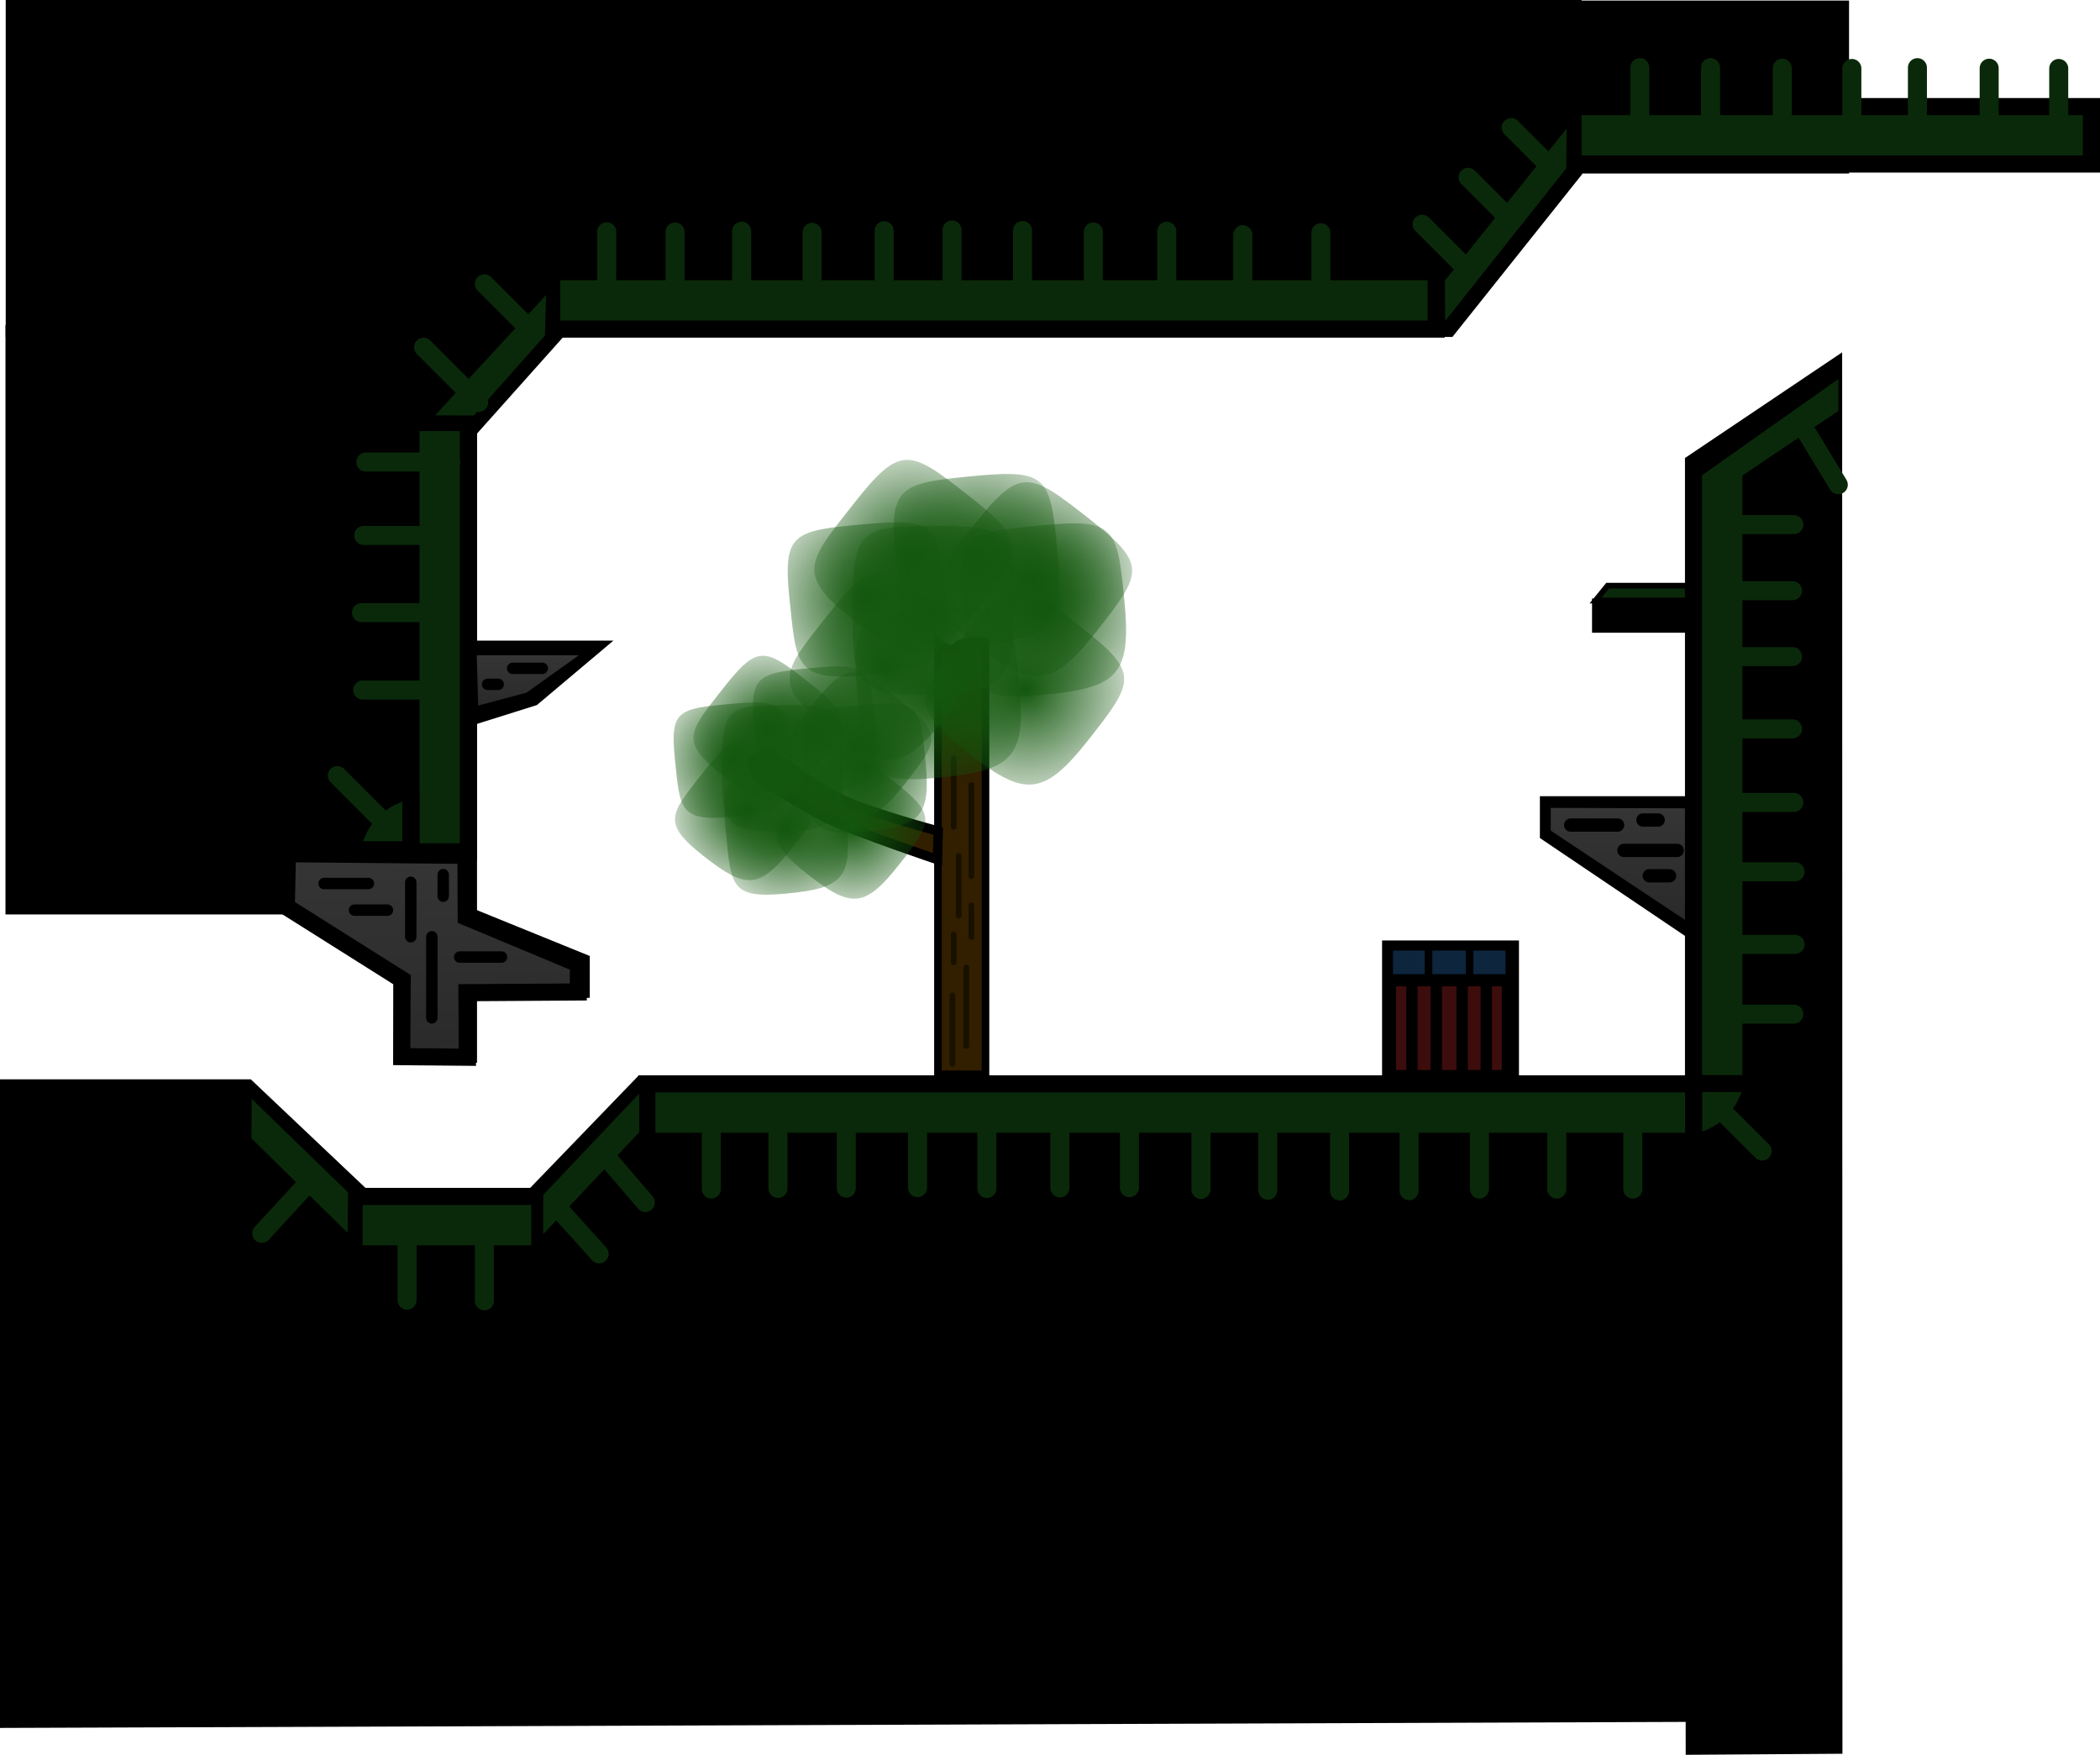 <svg version="1.1" xmlns="http://www.w3.org/2000/svg" xmlns:xlink="http://www.w3.org/1999/xlink" width="552.229" height="461.388" viewBox="0,0,552.229,461.388"><defs><linearGradient x1="421.9" y1="209.723" x2="421.9" y2="239.189" gradientUnits="userSpaceOnUse" id="color-1"><stop offset="0" stop-color="#353535"/><stop offset="1" stop-color="#2a2a2a"/></linearGradient><linearGradient x1="110.151" y1="221.774" x2="110.151" y2="275.291" gradientUnits="userSpaceOnUse" id="color-2"><stop offset="0" stop-color="#353535"/><stop offset="1" stop-color="#2a2a2a"/></linearGradient><linearGradient x1="135.254" y1="169.602" x2="135.254" y2="182.83" gradientUnits="userSpaceOnUse" id="color-3"><stop offset="0" stop-color="#353535"/><stop offset="1" stop-color="#2a2a2a"/></linearGradient><radialGradient cx="192.784" cy="210.673" r="25.71" gradientUnits="userSpaceOnUse" id="color-4"><stop offset="0" stop-color="#13570d"/><stop offset="1" stop-color="#13570d" stop-opacity="0"/></radialGradient><radialGradient cx="189.353" cy="196.997" r="25.693" gradientUnits="userSpaceOnUse" id="color-5"><stop offset="0" stop-color="#13570d"/><stop offset="1" stop-color="#13570d" stop-opacity="0"/></radialGradient><radialGradient cx="202.327" cy="199.102" r="26.72" gradientUnits="userSpaceOnUse" id="color-6"><stop offset="0" stop-color="#13570d"/><stop offset="1" stop-color="#13570d" stop-opacity="0"/></radialGradient><radialGradient cx="220.336" cy="214.826" r="26.72" gradientUnits="userSpaceOnUse" id="color-7"><stop offset="0" stop-color="#13570d"/><stop offset="1" stop-color="#13570d" stop-opacity="0"/></radialGradient><radialGradient cx="221.903" cy="193.508" r="26.72" gradientUnits="userSpaceOnUse" id="color-8"><stop offset="0" stop-color="#13570d"/><stop offset="1" stop-color="#13570d" stop-opacity="0"/></radialGradient><radialGradient cx="198.39" cy="189.118" r="26.72" gradientUnits="userSpaceOnUse" id="color-9"><stop offset="0" stop-color="#13570d"/><stop offset="1" stop-color="#13570d" stop-opacity="0"/></radialGradient><radialGradient cx="210.814" cy="189.311" r="26.72" gradientUnits="userSpaceOnUse" id="color-10"><stop offset="0" stop-color="#13570d"/><stop offset="1" stop-color="#13570d" stop-opacity="0"/></radialGradient><radialGradient cx="203.289" cy="215.332" r="26.72" gradientUnits="userSpaceOnUse" id="color-11"><stop offset="0" stop-color="#13570d"/><stop offset="1" stop-color="#13570d" stop-opacity="0"/></radialGradient><radialGradient cx="223.981" cy="199.03" r="26.72" gradientUnits="userSpaceOnUse" id="color-12"><stop offset="0" stop-color="#13570d"/><stop offset="1" stop-color="#13570d" stop-opacity="0"/></radialGradient><radialGradient cx="229.241" cy="172.955" r="34.363" gradientUnits="userSpaceOnUse" id="color-13"><stop offset="0" stop-color="#13570d"/><stop offset="1" stop-color="#13570d" stop-opacity="0"/></radialGradient><radialGradient cx="224.656" cy="154.676" r="34.34" gradientUnits="userSpaceOnUse" id="color-14"><stop offset="0" stop-color="#13570d"/><stop offset="1" stop-color="#13570d" stop-opacity="0"/></radialGradient><radialGradient cx="241.996" cy="157.488" r="35.713" gradientUnits="userSpaceOnUse" id="color-15"><stop offset="0" stop-color="#13570d"/><stop offset="1" stop-color="#13570d" stop-opacity="0"/></radialGradient><radialGradient cx="266.065" cy="178.505" r="35.713" gradientUnits="userSpaceOnUse" id="color-16"><stop offset="0" stop-color="#13570d"/><stop offset="1" stop-color="#13570d" stop-opacity="0"/></radialGradient><radialGradient cx="268.16" cy="150.012" r="35.713" gradientUnits="userSpaceOnUse" id="color-17"><stop offset="0" stop-color="#13570d"/><stop offset="1" stop-color="#13570d" stop-opacity="0"/></radialGradient><radialGradient cx="236.734" cy="144.145" r="35.713" gradientUnits="userSpaceOnUse" id="color-18"><stop offset="0" stop-color="#13570d"/><stop offset="1" stop-color="#13570d" stop-opacity="0"/></radialGradient><radialGradient cx="253.338" cy="144.403" r="35.713" gradientUnits="userSpaceOnUse" id="color-19"><stop offset="0" stop-color="#13570d"/><stop offset="1" stop-color="#13570d" stop-opacity="0"/></radialGradient><radialGradient cx="243.282" cy="179.182" r="35.713" gradientUnits="userSpaceOnUse" id="color-20"><stop offset="0" stop-color="#13570d"/><stop offset="1" stop-color="#13570d" stop-opacity="0"/></radialGradient><radialGradient cx="270.937" cy="157.393" r="35.713" gradientUnits="userSpaceOnUse" id="color-21"><stop offset="0" stop-color="#13570d"/><stop offset="1" stop-color="#13570d" stop-opacity="0"/></radialGradient></defs><g transform="translate(3.541,2.689)"><g data-paper-data="{&quot;isPaintingLayer&quot;:true}" fill-rule="nonzero" stroke-linejoin="miter" stroke-miterlimit="10" stroke-dasharray="" stroke-dashoffset="0" style="mix-blend-mode: normal"><path d="M415.612,163.175v-8h27v8z" data-paper-data="{&quot;index&quot;:null}" fill="#000000" stroke="#000000" stroke-width="1" stroke-linecap="butt"/><path d="M416.05,155.202l3.165,-3.907h22.025v3.907z" data-paper-data="{&quot;index&quot;:null}" fill="#0a290a" stroke="#000000" stroke-width="1.5" stroke-linecap="butt"/><path d="M439.738,458.699l-0.072,-341.044l41.214,-27.704l0.077,368.472z" data-paper-data="{&quot;index&quot;:null}" fill="#000000" stroke="none" stroke-width="0" stroke-linecap="butt"/><path d="M408.416,42.432v-44.479h73.78v44.479z" data-paper-data="{&quot;index&quot;:null}" fill="#000000" stroke="#000000" stroke-width="1" stroke-linecap="butt"/><path d="M-3.541,451.637v-170.543h65.945l31.09,29.432l41.344,0.199l29.566,-30.631h282.506v169.93z" fill="#000000" stroke="none" stroke-width="0" stroke-linecap="butt"/><path d="M401.4,217.655v-11h43v40z" fill="#000000" stroke="none" stroke-width="0" stroke-linecap="butt"/><path d="M-2.04,85.899v-88.589h414.414l0.143,45.791l-34.117,42.797z" fill="#000000" stroke="none" stroke-width="NaN" stroke-linecap="butt"/><path d="M119.9,187.745l-0.5,-21.5h37l-19,16z" fill="#000000" stroke="#000000" stroke-width="1" stroke-linecap="butt"/><path d="M-1.6,237.245v-154h108l-2,175l-33,-21z" fill="#000000" stroke="#000000" stroke-width="1" stroke-linecap="butt"/><path d="M359.897,280.589v-36h36v36z" fill="#000000" stroke="none" stroke-width="0" stroke-linecap="butt"/><path d="M120.55,260.17l-1,-24.5l32,13v11z" fill="#000000" stroke="none" stroke-width="0" stroke-linecap="butt"/><path d="M100.4,276.245v-192h45l-24,26.875v165.125z" fill="#000000" stroke="#000000" stroke-width="1" stroke-linecap="butt"/><path d="M166.568,297.389v-15.1h275.429v15.1z" fill="#0a290a" stroke="#000000" stroke-width="4.5" stroke-linecap="butt"/><path d="M456.899,282.353h-15.1v-162.429h15.1z" fill="#0a290a" stroke="#000000" stroke-width="4.5" stroke-linecap="butt"/><path d="M441.838,297.708v-15.5h15.5c0,0 -0.816,5.859 -5.417,10.333c-4.783,4.652 -10.083,5.167 -10.083,5.167z" fill="#0a290a" stroke="#000000" stroke-width="4.5" stroke-linecap="butt"/><path d="M546.438,25.339v15.1h-136.329v-15.1z" fill="#0a290a" stroke="#000000" stroke-width="4.5" stroke-linecap="butt"/><path d="M374.113,68.739v15.1h-232.579v-15.1z" fill="#0a290a" stroke="#000000" stroke-width="4.5" stroke-linecap="butt"/><path d="M376.48,81.703l-0.054,-10.601l32.008,-40.018l-0.111,10.502z" fill="#0a290a" stroke="#000000" stroke-width="0" stroke-linecap="butt"/><path d="M443.927,122.351l35.95,-25.375v8.4l-25.35,17.05z" fill="#0a290a" stroke="none" stroke-width="0" stroke-linecap="butt"/><path d="M362.777,253.442c0,0 0,-3.077 0,-4.166c0,-0.522 0,-2.034 0,-2.034c0,0 1.062,0 2.21,0c3.266,0 19.162,0 25.125,0c1.411,0 2.265,0 2.265,0c0,0 0,1.094 0,1.784c0,1.14 0,4.416 0,4.416z" fill="#0d253d" stroke="none" stroke-width="0" stroke-linecap="butt"/><path d="M363.577,278.642v-22h27.8v22z" fill="#3d0d0d" stroke="none" stroke-width="0" stroke-linecap="butt"/><path d="M374.143,256.442v22" fill="none" stroke="#000000" stroke-width="3" stroke-linecap="round"/><path d="M380.946,255.842v23.6" fill="none" stroke="#000000" stroke-width="3" stroke-linecap="round"/><path d="M367.746,255.842v23.8" fill="none" stroke="#000000" stroke-width="3" stroke-linecap="round"/><path d="M387.303,256.242v24" fill="none" stroke="#000000" stroke-width="3" stroke-linecap="round"/><path d="M404.25,215.702v-5.978l35.3,0.125v29.341z" fill="url(#color-1)" stroke="none" stroke-width="0" stroke-linecap="butt"/><path d="M409.503,214.247h12.333" fill="none" stroke="#000000" stroke-width="3.5" stroke-linecap="round"/><path d="M423.503,220.914h14" fill="none" stroke="#000000" stroke-width="3.5" stroke-linecap="round"/><path d="M430.169,227.581h5.333" fill="none" stroke="#000000" stroke-width="3.5" stroke-linecap="round"/><path d="M428.503,212.914h4" fill="none" stroke="#000000" stroke-width="3.5" stroke-linecap="round"/><path d="M372.113,254.253v-7.6" fill="none" stroke="#000000" stroke-width="2" stroke-linecap="round"/><path d="M382.913,254.453v-7.8" fill="none" stroke="#000000" stroke-width="2" stroke-linecap="round"/><path d="M119.624,221.278h-15.1v-112.879h15.1z" fill="#0a290a" stroke="#000000" stroke-width="4.5" stroke-linecap="butt"/><path d="M110.875,106.517l29.175,-31.65l-0.269,10.63l-18.706,21.045z" fill="#0a290a" stroke="none" stroke-width="0" stroke-linecap="butt"/><path d="M71.744,235.712l0.301,-13.938l46.954,0.439l0.062,16.231l29.497,12.317l-0.031,7.37l-29.28,0.189l0.11,16.971l-17.259,-0.157l0.119,-20.221z" fill="url(#color-2)" stroke="#000000" stroke-width="4.5" stroke-linecap="butt"/><path d="M243.109,279.789v-113.829c0,0 3.303,3.014 4.404,1.704c2.291,-2.726 8.096,-1.704 8.096,-1.704v113.829z" fill="#311f00" stroke="#000000" stroke-width="2" stroke-linecap="butt"/><path d="M195.633,201.572c0,0 -1.723,-3.047 -1.176,-4.21c0.448,-0.952 4.222,-2.263 4.222,-2.263c0,0 12.308,9.202 19.388,12.501c7.698,3.587 25.1,8.231 25.1,8.231l-0.186,7.494c0,0 -20.191,-6.776 -28.733,-10.701c-6.876,-3.159 -18.616,-11.052 -18.616,-11.052z" fill="#311f00" stroke="#000000" stroke-width="2.5" stroke-linecap="butt"/><path d="M89.568,326.989v-15.1h48.829v15.1z" fill="#0a290a" stroke="#000000" stroke-width="4.5" stroke-linecap="butt"/><path d="M139.292,321.812l0.033,-10.349l25.192,-26.576l0.054,10.114z" fill="#0a290a" stroke="none" stroke-width="0" stroke-linecap="butt"/><path d="M62.58,296.63l0.054,-10.4l25.335,24.576l-0.11,10.635z" data-paper-data="{&quot;index&quot;:null}" fill="#0a290a" stroke="none" stroke-width="0" stroke-linecap="butt"/><path d="M122.192,182.83l-0.363,-13.228h26.851l-13.788,9.844z" fill="url(#color-3)" stroke="#000000" stroke-width="0" stroke-linecap="butt"/><path d="M131.268,173.042h7.8" fill="none" stroke="#000000" stroke-width="3" stroke-linecap="round"/><path d="M124.668,177.242h2.8" fill="none" stroke="#000000" stroke-width="3" stroke-linecap="round"/><path d="M104.52,205.229v15.5h-15.5c0,0 0.816,-5.859 5.417,-10.333c4.783,-4.652 10.083,-5.167 10.083,-5.167z" data-paper-data="{&quot;index&quot;:null}" fill="#0a290a" stroke="#000000" stroke-width="4.5" stroke-linecap="butt"/><path d="M537.836,15.311v14.667" fill="none" stroke="#0a290a" stroke-width="5" stroke-linecap="round"/><path d="M519.543,15.245v18" fill="none" stroke="#0a290a" stroke-width="5" stroke-linecap="round"/><path d="M500.677,15.098v15.4" fill="none" stroke="#0a290a" stroke-width="5" stroke-linecap="round"/><path d="M483.436,15.311v14.667" fill="none" stroke="#0a290a" stroke-width="5" stroke-linecap="round"/><path d="M465.143,15.245v18" fill="none" stroke="#0a290a" stroke-width="5" stroke-linecap="round"/><path d="M446.277,15.098v15.4" fill="none" stroke="#0a290a" stroke-width="5" stroke-linecap="round"/><path d="M427.677,15.098v15.4" fill="none" stroke="#0a290a" stroke-width="5" stroke-linecap="round"/><path d="M404.229,41.225l-10.375,-10.375" fill="none" stroke="#0a290a" stroke-width="5" stroke-linecap="round"/><path d="M393.688,55.1l-11.167,-11.167" fill="none" stroke="#0a290a" stroke-width="5" stroke-linecap="round"/><path d="M370.438,56.266l12.125,12.125" fill="none" stroke="#0a290a" stroke-width="5" stroke-linecap="round"/><path d="M343.797,77.266v-18.75" fill="none" stroke="#0a290a" stroke-width="5" stroke-linecap="round"/><path d="M323.271,59.016v16.75" fill="none" stroke="#0a290a" stroke-width="5" stroke-linecap="round"/><path d="M303.271,76.6v-18.5" fill="none" stroke="#0a290a" stroke-width="5" stroke-linecap="round"/><path d="M283.969,72.978v-14.667" fill="none" stroke="#0a290a" stroke-width="5" stroke-linecap="round"/><path d="M265.343,57.911v18" fill="none" stroke="#0a290a" stroke-width="5" stroke-linecap="round"/><path d="M246.81,57.764v15.4" fill="none" stroke="#0a290a" stroke-width="5" stroke-linecap="round"/><path d="M228.969,73.191v-15.205" fill="none" stroke="#0a290a" stroke-width="5" stroke-linecap="round"/><path d="M210.009,58.417v18.661" fill="none" stroke="#0a290a" stroke-width="5" stroke-linecap="round"/><path d="M191.477,74.063v-15.966" fill="none" stroke="#0a290a" stroke-width="5" stroke-linecap="round"/><path d="M173.969,58.311v14.667" fill="none" stroke="#0a290a" stroke-width="5" stroke-linecap="round"/><path d="M156.009,76.245v-18" fill="none" stroke="#0a290a" stroke-width="5" stroke-linecap="round"/><path d="M123.836,71.955l12.167,12.167" fill="none" stroke="#0a290a" stroke-width="5" stroke-linecap="round"/><path d="M107.836,88.622l14.5,14.5" fill="none" stroke="#0a290a" stroke-width="5" stroke-linecap="round"/><path d="M115.003,118.789h-22.333" fill="none" stroke="#0a290a" stroke-width="5" stroke-linecap="round"/><path d="M92.106,138.092h17.63" fill="none" stroke="#0a290a" stroke-width="5" stroke-linecap="round"/><path d="M91.527,158.385h21.637" fill="none" stroke="#0a290a" stroke-width="5" stroke-linecap="round"/><path d="M110.361,178.751h-18.512" fill="none" stroke="#0a290a" stroke-width="5" stroke-linecap="round"/><path d="M85.168,201.228l13,13" fill="none" stroke="#0a290a" stroke-width="5" stroke-linecap="round"/><path d="M471.285,110.622l8.583,14.137" fill="none" stroke="#0a290a" stroke-width="5" stroke-linecap="round"/><path d="M81.68,229.615h11.667" fill="none" stroke="#000000" stroke-width="3" stroke-linecap="round"/><path d="M110.013,243.615v21.333" fill="none" stroke="#000000" stroke-width="3" stroke-linecap="round"/><path d="M117.346,248.948h11" fill="none" stroke="#000000" stroke-width="3" stroke-linecap="round"/><path d="M104.48,229.281v14.333" fill="none" stroke="#000000" stroke-width="3" stroke-linecap="round"/><path d="M89.68,236.615h8.667" fill="none" stroke="#000000" stroke-width="3" stroke-linecap="round"/><path d="M113.013,227.281v5.667" fill="none" stroke="#000000" stroke-width="3" stroke-linecap="round"/><path d="M452.169,135.245h16" fill="none" stroke="#0a290a" stroke-width="5" stroke-linecap="round"/><path d="M452.836,152.622h15" fill="none" stroke="#0a290a" stroke-width="5" stroke-linecap="round"/><path d="M453.836,169.955h14" fill="none" stroke="#0a290a" stroke-width="5" stroke-linecap="round"/><path d="M452.836,188.955h15" fill="none" stroke="#0a290a" stroke-width="5" stroke-linecap="round"/><path d="M453.836,208.289h14.333" fill="none" stroke="#0a290a" stroke-width="5" stroke-linecap="round"/><path d="M454.503,226.522h14" fill="none" stroke="#0a290a" stroke-width="5" stroke-linecap="round"/><path d="M453.503,245.622h15" fill="none" stroke="#0a290a" stroke-width="5" stroke-linecap="round"/><path d="M453.169,263.955h15" fill="none" stroke="#0a290a" stroke-width="5" stroke-linecap="round"/><path d="M448.169,288.289l11.667,11.667" fill="none" stroke="#0a290a" stroke-width="5" stroke-linecap="round"/><path d="M425.836,292.622v17.333" fill="none" stroke="#0a290a" stroke-width="5" stroke-linecap="round"/><path d="M405.836,293.955v16" fill="none" stroke="#0a290a" stroke-width="5" stroke-linecap="round"/><path d="M385.503,292.289v17.667" fill="none" stroke="#0a290a" stroke-width="5" stroke-linecap="round"/><path d="M367.003,310.379v-15.96" data-paper-data="{&quot;index&quot;:null}" fill="none" stroke="#0a290a" stroke-width="5" stroke-linecap="round"/><path d="M348.709,310.451v-19.587" data-paper-data="{&quot;index&quot;:null}" fill="none" stroke="#0a290a" stroke-width="5" stroke-linecap="round"/><path d="M329.844,310.278v-16.758" data-paper-data="{&quot;index&quot;:null}" fill="none" stroke="#0a290a" stroke-width="5" stroke-linecap="round"/><path d="M312.269,310.046v-15.96" data-paper-data="{&quot;index&quot;:null}" fill="none" stroke="#0a290a" stroke-width="5" stroke-linecap="round"/><path d="M293.469,309.579v-15.96" data-paper-data="{&quot;index&quot;:null}" fill="none" stroke="#0a290a" stroke-width="5" stroke-linecap="round"/><path d="M275.176,309.651v-19.587" data-paper-data="{&quot;index&quot;:null}" fill="none" stroke="#0a290a" stroke-width="5" stroke-linecap="round"/><path d="M255.977,309.811v-16.758" data-paper-data="{&quot;index&quot;:null}" fill="none" stroke="#0a290a" stroke-width="5" stroke-linecap="round"/><path d="M237.736,309.579v-15.96" data-paper-data="{&quot;index&quot;:null}" fill="none" stroke="#0a290a" stroke-width="5" stroke-linecap="round"/><path d="M219.003,309.712v-15.96" data-paper-data="{&quot;index&quot;:null}" fill="none" stroke="#0a290a" stroke-width="5" stroke-linecap="round"/><path d="M201.043,309.785v-19.587" data-paper-data="{&quot;index&quot;:null}" fill="none" stroke="#0a290a" stroke-width="5" stroke-linecap="round"/><path d="M183.51,309.945v-16.758" data-paper-data="{&quot;index&quot;:null}" fill="none" stroke="#0a290a" stroke-width="5" stroke-linecap="round"/><path d="M154.51,299.873l11.652,13.606" fill="none" stroke="#0a290a" stroke-width="5" stroke-linecap="round"/><path d="M154.01,326.985l-11.682,-12.952" fill="none" stroke="#0a290a" stroke-width="5" stroke-linecap="round"/><path d="M123.836,321.009v18.333" fill="none" stroke="#0a290a" stroke-width="5" stroke-linecap="round"/><path d="M103.503,322.509v16.667" fill="none" stroke="#0a290a" stroke-width="5" stroke-linecap="round"/><path d="M77.421,308.418l-12.129,13.182" fill="none" stroke="#0a290a" stroke-width="5" stroke-linecap="round"/><g stroke="none" stroke-width="0" stroke-linecap="butt"><path d="M181.526,200.174c8.776,-11.162 10.522,-10.141 21.685,-1.365c11.162,8.776 10.408,10.183 1.632,21.345c-8.776,11.162 -12.27,10.965 -23.432,2.189c-11.162,-8.776 -8.66,-11.007 0.116,-22.17z" fill="url(#color-4)"/><path d="M173.96,197.161c-1.358,-13.092 0.61,-13.525 14.744,-14.783c14.134,-1.258 14.559,0.167 15.918,13.26c1.358,13.092 -1.305,15.195 -15.439,16.453c-14.134,1.258 -13.864,-1.837 -15.223,-14.93z" fill="url(#color-5)"/><path d="M186.385,197.754c0,-14.757 2.083,-15.044 16.841,-15.044c14.757,0 15.044,1.634 15.044,16.391c0,14.757 -2.981,16.841 -17.739,16.841c-14.757,0 -14.146,-3.431 -14.146,-18.188z" fill="url(#color-6)"/><path d="M208.636,203.914c9.121,-11.601 10.936,-10.539 22.537,-1.418c11.601,9.121 10.817,10.583 1.696,22.184c-9.121,11.601 -12.752,11.396 -24.353,2.275c-11.601,-9.121 -9,-11.44 0.12,-23.041z" fill="url(#color-7)"/><path d="M210.203,182.595c9.121,-11.601 10.936,-10.539 22.537,-1.418c11.601,9.121 10.817,10.583 1.696,22.184c-9.121,11.601 -12.752,11.396 -24.353,2.275c-11.601,-9.121 -9,-11.44 0.12,-23.041z" fill="url(#color-8)"/><path d="M186.69,178.206c9.121,-11.601 10.936,-10.539 22.537,-1.418c11.601,9.121 10.817,10.583 1.696,22.184c-9.121,11.601 -12.752,11.396 -24.353,2.275c-11.601,-9.121 -9,-11.44 0.12,-23.041z" fill="url(#color-9)"/><path d="M194.815,189.495c-1.412,-14.69 0.634,-15.175 15.324,-16.586c14.69,-1.412 15.132,0.187 16.543,14.877c1.412,14.69 -1.357,17.049 -16.046,18.46c-14.69,1.412 -14.409,-2.061 -15.821,-16.751z" fill="url(#color-10)"/><path d="M187.291,215.517c-1.412,-14.69 0.634,-15.175 15.324,-16.586c14.69,-1.412 15.132,0.187 16.543,14.877c1.412,14.69 -1.357,17.049 -16.046,18.46c-14.69,1.412 -14.409,-2.061 -15.821,-16.751z" fill="url(#color-11)"/><path d="M207.983,199.214c-1.412,-14.69 0.634,-15.175 15.324,-16.586c14.69,-1.412 15.132,0.187 16.543,14.877c1.412,14.69 -1.357,17.049 -16.046,18.46c-14.69,1.412 -14.409,-2.061 -15.821,-16.751z" fill="url(#color-12)"/></g><path d="M251.904,227.695v-24" fill="none" stroke="#1a1000" stroke-width="1.5" stroke-linecap="round"/><path d="M246.904,259.028v18" fill="none" stroke="#1a1000" stroke-width="1.5" stroke-linecap="round"/><path d="M250.571,272.362v-20.667" fill="none" stroke="#1a1000" stroke-width="1.5" stroke-linecap="round"/><path d="M247.237,250.362v-7.333" fill="none" stroke="#1a1000" stroke-width="1.5" stroke-linecap="round"/><path d="M251.904,243.695v-8.333" fill="none" stroke="#1a1000" stroke-width="1.5" stroke-linecap="round"/><path d="M248.571,222.362v15.667" fill="none" stroke="#1a1000" stroke-width="1.5" stroke-linecap="round"/><path d="M247.237,214.695v-18" fill="none" stroke="#1a1000" stroke-width="1.5" stroke-linecap="round"/><g stroke="none" stroke-width="0" stroke-linecap="butt"><path d="M214.194,158.921c11.729,-14.919 14.064,-13.553 28.983,-1.824c14.919,11.729 13.91,13.61 2.181,28.529c-11.729,14.919 -16.4,14.656 -31.319,2.926c-14.919,-11.729 -11.575,-14.712 0.155,-29.631z" fill="url(#color-13)"/><path d="M204.082,154.895c-1.816,-17.499 0.816,-18.077 19.707,-19.758c18.891,-1.682 19.459,0.223 21.275,17.722c1.816,17.499 -1.745,20.309 -20.636,21.991c-18.891,1.682 -18.531,-2.456 -20.346,-19.955z" fill="url(#color-14)"/><path d="M220.688,155.688c0,-19.724 2.784,-20.107 22.508,-20.107c19.724,0 20.107,2.184 20.107,21.908c0,19.724 -3.985,22.508 -23.709,22.508c-19.724,0 -18.907,-4.585 -18.907,-24.309z" fill="url(#color-15)"/><path d="M250.427,163.92c12.191,-15.506 14.617,-14.086 30.122,-1.896c15.506,12.191 14.457,14.145 2.267,29.65c-12.191,15.506 -17.044,15.232 -32.55,3.041c-15.506,-12.191 -12.03,-15.29 0.161,-30.796z" fill="url(#color-16)"/><path d="M252.523,135.426c12.191,-15.506 14.617,-14.086 30.122,-1.896c15.506,12.191 14.457,14.145 2.267,29.65c-12.191,15.506 -17.044,15.232 -32.55,3.041c-15.506,-12.191 -12.03,-15.29 0.161,-30.796z" fill="url(#color-17)"/><path d="M221.096,129.56c12.191,-15.506 14.617,-14.086 30.122,-1.896c15.506,12.191 14.457,14.145 2.267,29.65c-12.191,15.506 -17.044,15.232 -32.55,3.041c-15.506,-12.191 -12.03,-15.29 0.161,-30.796z" fill="url(#color-18)"/><path d="M231.956,144.649c-1.887,-19.633 0.848,-20.282 20.481,-22.169c19.633,-1.887 20.224,0.251 22.111,19.884c1.887,19.633 -1.813,22.786 -21.447,24.673c-19.633,1.887 -19.259,-2.755 -21.146,-22.389z" fill="url(#color-19)"/><path d="M221.899,179.428c-1.887,-19.633 0.848,-20.282 20.481,-22.169c19.633,-1.887 20.224,0.251 22.111,19.884c1.887,19.633 -1.813,22.786 -21.447,24.673c-19.633,1.887 -19.259,-2.755 -21.146,-22.389z" fill="url(#color-20)"/><path d="M249.555,157.639c-1.887,-19.633 0.848,-20.282 20.481,-22.169c19.633,-1.887 20.224,0.251 22.111,19.884c1.887,19.633 -1.813,22.786 -21.447,24.673c-19.633,1.887 -19.259,-2.755 -21.146,-22.389z" fill="url(#color-21)"/></g></g></g></svg>